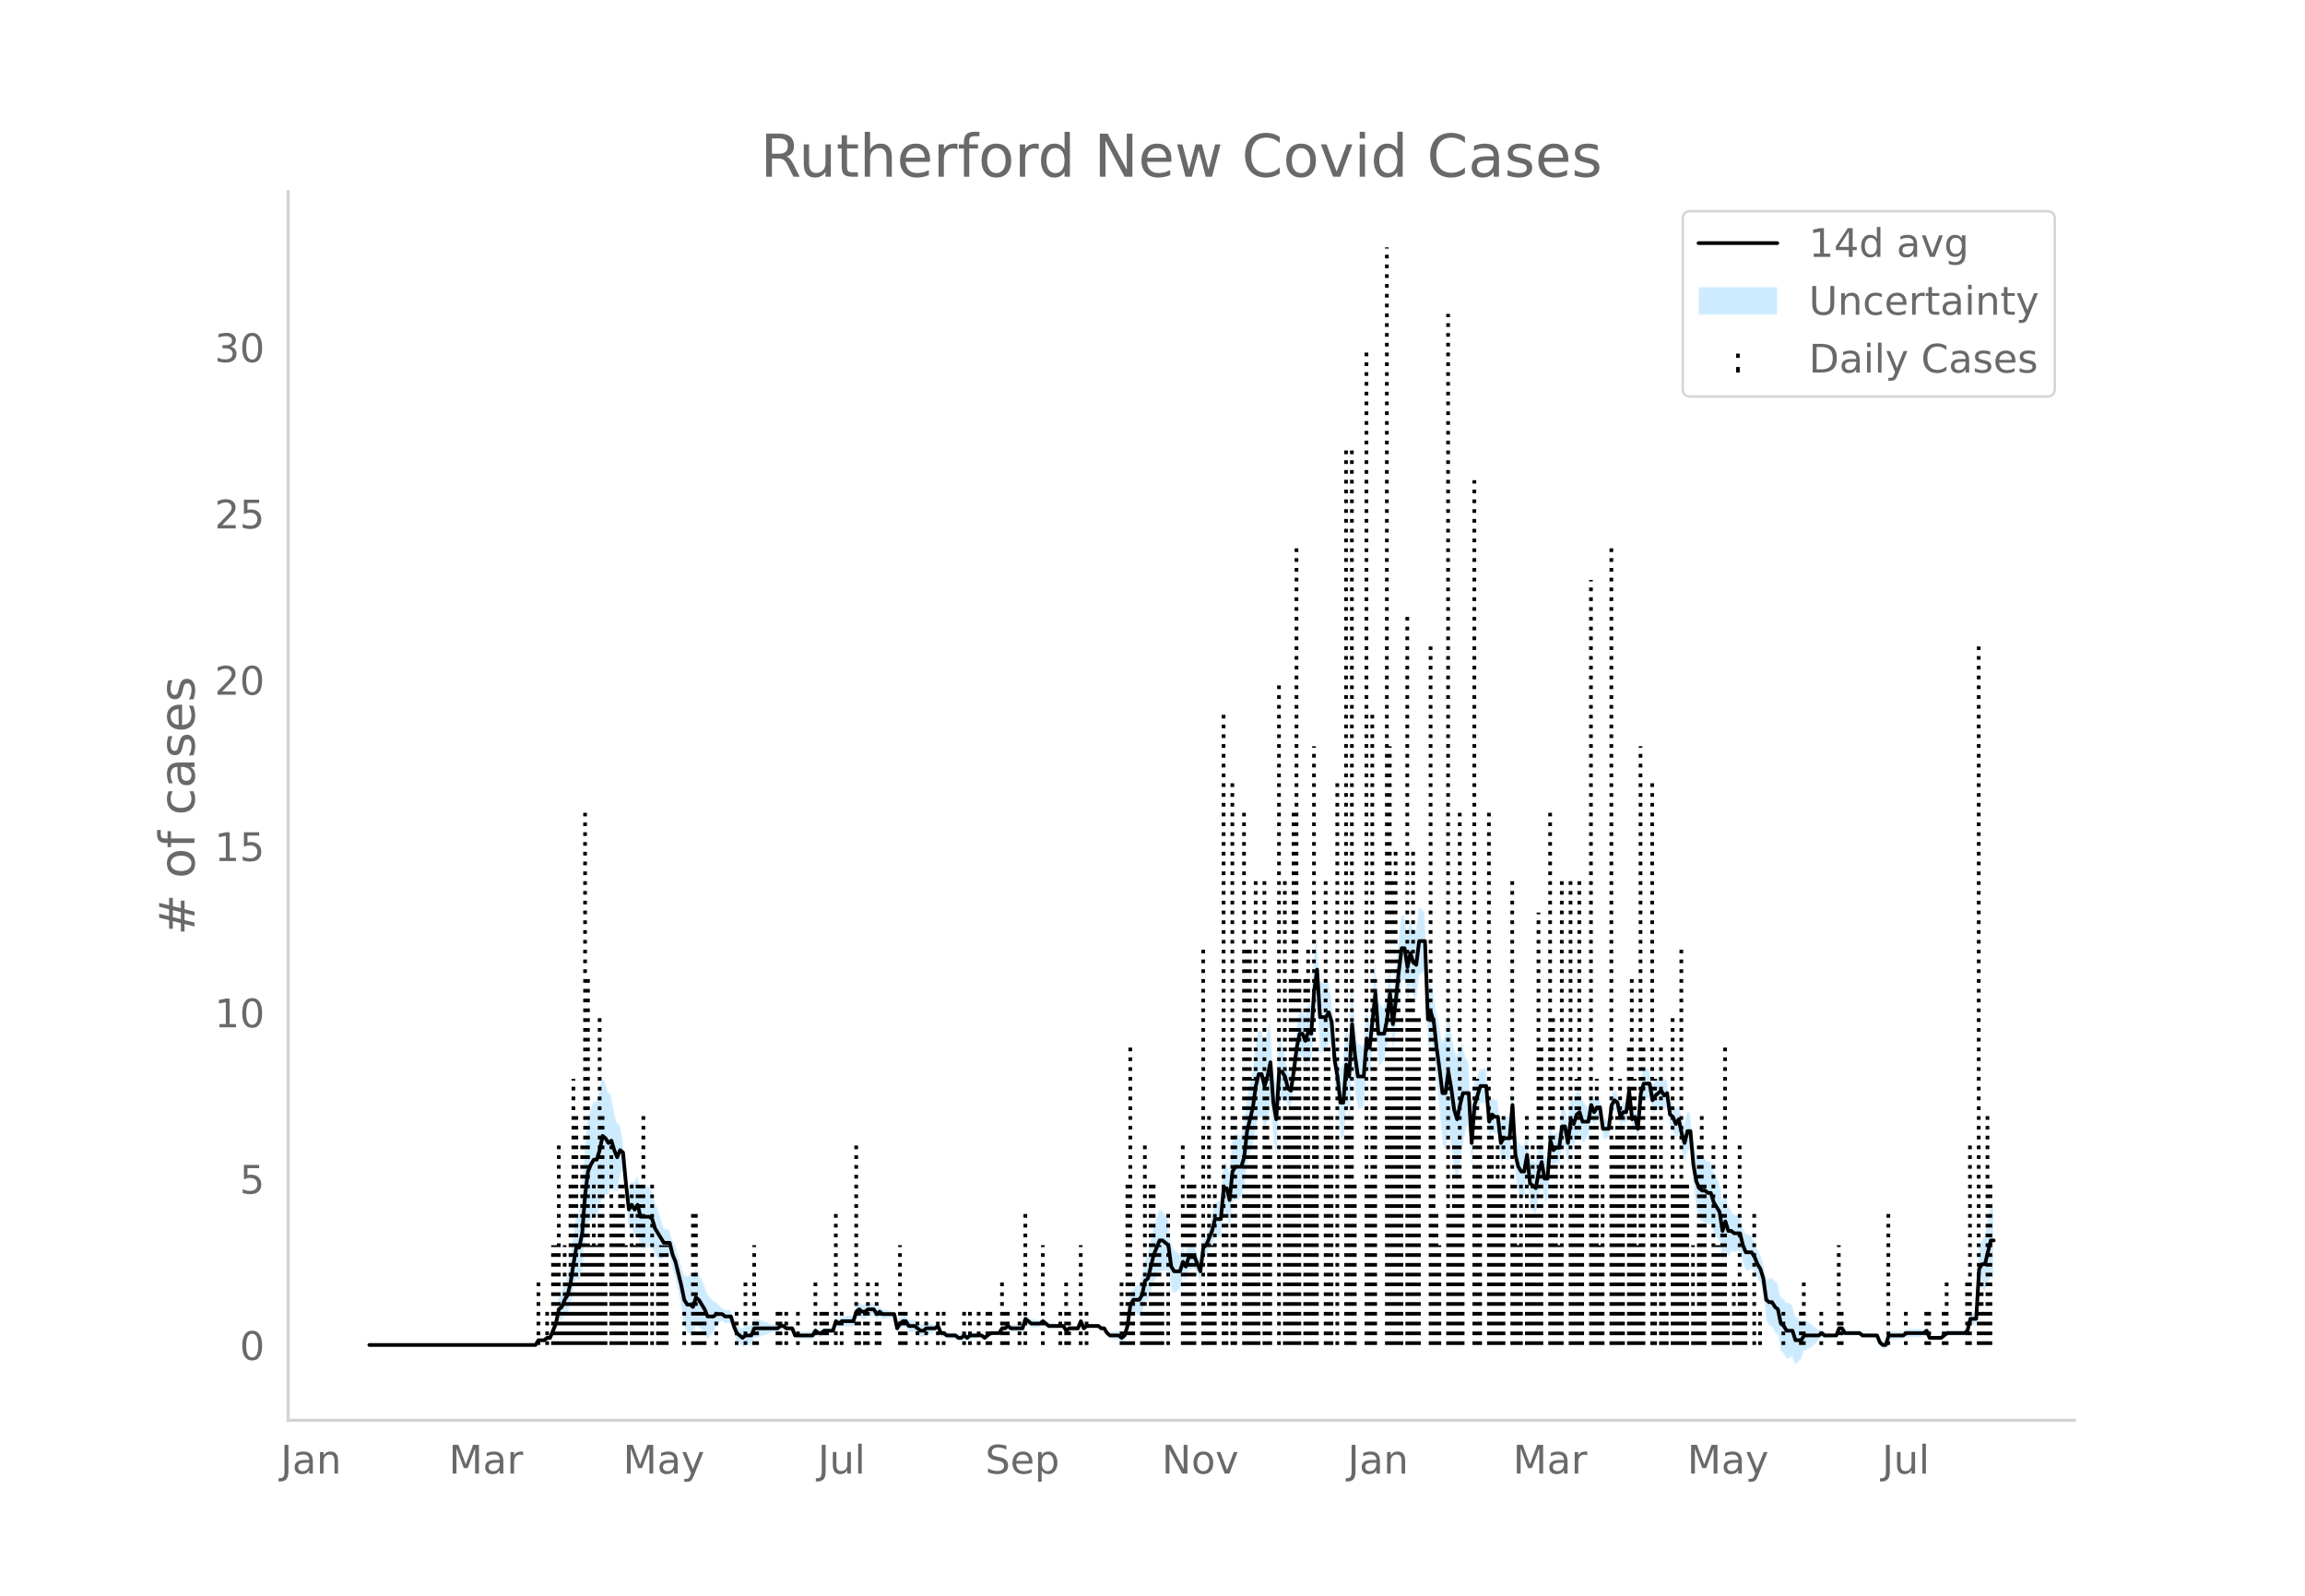<svg height="864" viewBox="0 0 936 648" width="1248" xmlns="http://www.w3.org/2000/svg" xmlns:xlink="http://www.w3.org/1999/xlink"><defs><style>*{stroke-linecap:butt;stroke-linejoin:round}</style></defs><g id="figure_1"><path d="M0 648h936V0H0z" style="fill:#fff" id="patch_1"/><g id="axes_1"><path d="M117 576.72h725.4V77.76H117z" style="fill:none" id="patch_2"/><g id="PolyCollection_1"><defs><path d="M151.157-101.853H217.457l1.184-1.413 1.184.185 1.184.12 1.184-.742 1.184.144 1.184-2.33 1.184-2.04 1.184-4.198 1.184.107 1.184-1.8 1.184-.994 1.184-3.628 1.184-5.922 1.183-4.74 1.184 1.272 1.184-4.455 1.184-12.722 1.184-6.774 1.184-1.105 1.184-.88 1.184.233 1.184-3.606 1.184-5.835 1.184.086 1.184.067 1.184-3.2 1.184 1.476 1.184.52 1.184-6.381 1.184-3.313 1.183 11.64 1.184 13.16 1.184-.376 1.184 3.368 1.184-1.052 1.184 5.825 1.184.176 1.184-.177 1.184-.397 1.184.068 1.184 3.248 1.184 1.342 1.184.348 1.184-.568 1.184-.802 1.184.27 1.183 5.27 1.184 3.555 1.184 5.519 1.184 6.176 1.184 7.36 1.184 3.009 1.184.412 1.184 1.004 1.184-4.243 1.184.484 1.184 1.427 1.184 1.402 1.184 2.132 1.184-1.434 1.184-1.311 1.184-2.55 1.184-1.325 1.183-.863 1.184.893 1.184.024 1.184-.024 1.184 4.228 1.184 3.076 1.184 1.115 1.184 1.228 1.184-.85 1.184.2 1.184.111 1.184-2.999 1.184-.23 1.184-.297 1.184-.386 1.184-.349 1.183-.456 1.184-.652 1.184-.08 1.184.02 1.184-.965 1.184-.202 1.184.775 1.184-.277 1.184-.534 1.184 3.428 1.184.277 1.184.19 1.184.135 1.184.095 1.184.062 1.184.032 1.184-1.968 1.183.92 1.184-.167 1.184-1.166 1.184-.089 1.184-.101 1.184-.118 1.184-3.195 1.184 1.184 1.184-.71 1.184.144 1.184.056 1.184-.028 1.184-.113 1.184-3.389 1.184-.63 1.184.989h1.184l1.183-.989 1.184-.17 1.184-.349 1.184 1.855 1.184-1.142 1.184.82 1.184-.18 1.184-.23 1.184-.303 1.184-.455 1.184 6.906 1.184-1.692 1.184-.864 1.184.061 1.184 2.056 1.184.021 1.183-.08 1.184 1.077 1.184.996 1.184.021 1.184-1.111 1.184-.238 1.184-.366 1.184-.6 1.184-.975 1.184 3.021 1.184-.068 1.184.916 1.184.111 1.184.045 1.184-.015 1.184 1.093 1.184.123 1.183-.946 1.184.964 1.184-1.065 1.184-.141 1.184-.194 1.184-.613 1.184-.079 1.184.902 1.184-.965 1.184-.859 1.184.081 1.184.065h1.184l1.184-1.661 1.184.207 1.184-.756 1.184 1.035 1.183.036 1.184.005 1.184-.025 1.184-.059 1.184-3.595 1.184 1.02 1.184.94 1.184-.073 1.184-.13 1.184-.204 1.184-.924 1.184.918 1.184.965 1.184-.059 1.184-.066 1.184-.074 1.183-.085 1.184-.098 1.184 1.997 1.184-.988 1.184.031 1.184.01 1.184-.01 1.184-2.784 1.184 2.753 1.184-1.028h4.736l1.184.973 1.184.003 1.184 2.073 1.183 1.287 1.184.232 1.184.177 1.184.136 1.184.918 1.184-.912 1.184-3.86 1.184-7.164 1.184-.654 1.184.888 1.184.668 1.184-1.227 1.184-4.575 1.184-.124 1.184-3.835 1.184-3.722 1.184-2.034 1.183-2.31 1.184-.211 1.184.086 1.184-.117 1.184 7.923 1.184 1.222 1.184-.86 1.184-1.067 1.184-4.994 1.184 1.472 1.184-4.363 1.184-.118 1.184-.006 1.184 2.822 1.184 2.61 1.184-10 1.183-1.09 1.184-2.48 1.184-1.92 1.184-3.611 1.184.686 1.184.304 1.184-10.462 1.184 1.104 1.184 5.173 1.184-10.243 1.184-.994 1.184.024 1.184-1.088 1.184-3.939 1.184-9.908 1.184-3.997 1.184-3.923 1.183-6.98 1.184-3.564 1.184.132 1.184 4.966 1.184-3.933 1.184-6.66 1.184 15.224 1.184 5.473 1.184-20.459 1.184-1.978 1.184-.516 1.184 3.402 1.184-.033 1.184-8.155 1.184-8.62 1.184-4.206 1.184 1.183 1.183 3.392 1.184-3.056 1.184 1.546 1.184-15.722 1.184-7.648 1.184 19.307 1.184-.177 1.184-.546 1.184-3.305 1.184 1.532 1.184 14.778 1.184 8.124 1.184 13.518 1.184 2.113 1.184-15.119 1.184 5.364 1.183-21.145 1.184 11.597 1.184 6.36 1.184-.403 1.184-.674 1.184-16.192 1.184 2.49 1.184-11.45 1.184-8.048 1.184 16.515 1.184-1.006 1.184-1.503 1.184-5.636 1.184-10.093 1.184 12.541 1.184-9.186 1.184-10.971 1.183-8.5 1.184-.021 1.184 7.867 1.184-5.91 1.184 4.005 1.184 1.27 1.184-9.741 1.184-.68 1.184-1.366 1.184 31.836 1.184-2.242 1.184 3.731 1.184 12.943 1.184 11.96 1.184 12.887 1.184 1.99 1.184-7.903 1.183 7.208 1.184 9.568 1.184 4.39 1.184-7.77 1.184-8.411 1.184-5.783 1.184-1.403 1.184 19.414 1.184-18.228 1.184-5.627 1.184-4.473 1.184.123 1.184.114 1.184 14.17 1.184-2.956 1.184 1.09 1.183-.062 1.184 11.823 1.184-1.42 1.184.274 1.184.06 1.184-14.008 1.184 21.291 1.184 5.859 1.184 2.276 1.184-.277 1.184-8.231 1.184 12.473 1.184 1.3 1.184 1.053 1.184-7.575 1.184-4.014 1.184 6.627 1.183-.291 1.184-15.523 1.184.799 1.184-.708 1.184.385 1.184-7.39 1.184.894 1.184 6.939 1.184-9.139 1.184 1.728 1.184-4.24 1.184-.87 1.184 3.716 1.184-1.278 1.184-2.072 1.184-6.293 1.184 2.44 1.183-2.377 1.184-.84 1.184 8.746 1.184.062 1.184-.825 1.184-9.368 1.184-1.609 1.184 1.2 1.184 5.785 1.184-1.998 1.184-.09 1.184-8.122 1.184 11.59 1.184-.938 1.184 5.088 1.184-14 1.183-3.319 1.184.202 1.184-.104 1.184 6.76 1.184-1.88 2.368-1.79v-.15l1.184 1.777 1.184-1.147 1.184 8.9 1.184.869 1.184 3.212 1.184-2.434 1.184 6.86 1.184 4.84 1.184-4.85 1.184-.299 1.183 15.205 1.184 8.675 1.184 4.214 1.184 1.626 1.184.187 1.184.484 1.184-.047 1.184 3.815 1.184 1.88 1.184 1.27 1.184 8.022 1.184-4.132 1.184 2.646 1.184-2.388 1.184.288 1.184-.194 1.183-.164 1.184 4.96 1.184 2.982 1.184-.233 1.184-.709 1.184 1.553 1.184 2.713 1.184 1.827 1.184 4.772 1.184 10.143 1.184 2.155 1.184.611 1.184 2.383 1.184 1.042L723-99.688l1.184 1.25 1.184 2.22 1.183-.2 1.184-.723 1.184 3.181 1.184-.89 1.184-1.256 1.184-3.358 1.184-.479 1.184-.588 1.184-.892 1.184-.931 1.184-1.299 1.184-1.348 1.184.625 1.184-.111 1.184-.142 1.184-.186 1.184-.123 1.183-2.677 1.184.063 1.184 1.927 1.184-.008 1.184-.012 1.184-.017 1.184-.023 1.184-.03 1.184.994h5.92l1.184 3.142 1.184 1.214 1.183.276 1.184-3.899 1.184-.043 1.184-.048 1.184-.053 1.184-.057h1.184l1.184-.907 1.184.052 1.184.048 1.184.043 1.184.04 1.184-.12 1.184-.378 1.184-1.619 1.184 3.013 1.184.095 1.183.08 1.184.068 1.184.059 1.184-.965 1.184-.965h7.104l1.184-.965 1.184-3.894 1.184.483 1.184.285 1.184-15.854 1.184.542 1.183 1.58 1.184-3.133 1.184-3.144 1.184 1.012v-31.136l-1.184 1.013-1.184 6.503-1.184 6.514-1.183 1.58-1.184 4.4-1.184 24.666-1.184.284-1.184.483-1.184 5.754-1.184.964h-7.104l-1.184.965-1.184.965-1.184.059-1.184.068-1.183.08-1.184.095-1.184-2.776-1.184.31-1.184-.377-1.184-.12-1.184.04-1.184.043-1.184.048-1.184.052-1.184 1.022h-1.184l-1.184-.057-1.184-.053-1.184-.048-1.184-.043-1.184 3.82-1.183.274-1.184-.715-1.184-2.646h-5.92l-1.184-.936-1.184-.03-1.184-.022-1.184-.018-1.184-.012-1.184-.007-1.184-1.932-1.184.062-1.183 3.112-1.184-.123-1.184-.186-1.184-.142-1.184-.111-1.184-1.305-1.184.582-1.184-1.299-1.184-.93-1.184-.893-1.184-.588-1.184-.48-1.184.502-1.184-1.256-1.184-.89-1.184-4.537-1.184-.723-1.183-.2-1.184-1.638-1.184-.68-1.184-5.572-1.184-.887-1.184-1.477-1.184.611-1.184.226-1.184-7.223-1.184-2.945-1.184-2.032-1.184-3.075-1.184-2.306-1.184-.71-1.184-.233-1.184-2.805-1.184-4.688-1.183-.164-1.184-.194-1.184-1.641-1.184-2.389-1.184-5.072-1.184 3.587-1.184-7.414-1.184-2.59-1.184-1.979-1.184-3.902-1.184-.047-1.184-1.446-1.184.188-1.184-.304-1.184-1.575-1.184-4.831-1.183-11.808-1.184-.298-1.184 4.797-1.184-2.878-1.184-4.717-1.184 1.426-1.184-2.577-1.184-1.061-1.184-8.464-1.184.782-1.184-2.082v-.15l-2.368 2.068-1.184 1.98-1.184-6.746-1.184-.104-1.184.201-1.183 4.4-1.184 14.941-1.184-4.559-1.184.992-1.184-11.564-1.184 9.243-1.184-.09-1.184 1.86-1.184-5.79-1.184-.73-1.184 2.25-1.184 9.926-1.184-.825-1.184.062-1.184-8.619-1.184-.84-1.183 1.481-1.184-3.347-1.184 7.212-1.184-2.072-1.184-1.277-1.184-4.002-1.184 1.059-1.184 3.478-1.184-2.131-1.184 10.156-1.184-6.567-1.184.895-1.184 9.974-1.184.385-1.184 1.222-1.184-6.92-1.184 15.349-1.183-.291-1.184-6.879-1.184 3.703-1.184 5.932-1.184-.876-1.184-.63-1.184-10.68-1.184 5.274-1.184-.276-1.184-1.583-1.184-3.789-1.184-19.227-1.184 13.004-1.184.06-1.184.274-1.184 2.44-1.184-9.402-1.183-.062-1.184-.84-1.184 2.832-1.184-14.77-1.184.113-1.184.123-1.184 3.244-1.184 2.092-1.184 12.643-1.184-21.104-1.184-1.404-1.184-5.782-1.184 1.235-1.184 3.808-1.184-3.329-1.184-7.797-1.183-6.298-1.184 9.462-1.184 1.99-1.184-6.408-1.184-5.404-1.184-8.282-1.184-3.987-1.184 3.546-1.184-31.836-1.184-1.366-1.184-.68-1.184 9.554-1.184-.66-1.184-3.712-1.184 5.667-1.184-7.57-1.184-.02-1.183 10.794-1.184 12.183-1.184 10.108-1.184-12.541-1.184 11.13-1.184 5.942-1.184-1.503-1.184-1.006-1.184-16.287-1.184 13.176-1.184 11.705-1.184-5.228-1.184 14.68-1.184-.675-1.184-.403-1.184-11.005-1.184-13.486-1.183 21.303-1.184-4.284-1.184 15.753-1.184 2.113-1.184-7.706-1.184-5.382-1.184-16.094-1.184-6.186-1.184.554-1.184-.546-1.184-.177-1.184-19.282-1.184 9.717-1.184 19.008-1.184-.383-1.184 4.662-1.183-2.397-1.184 1.184-1.184 7.37-1.184 10.675-1.184 7.28-1.184-1.962-1.184-6.245-1.184-4.375-1.184-1.978-1.184 18.13-1.184-8.033-1.184-17.577-1.184 4.917-1.184 3.785-1.184-4.682-1.184.133-1.184 6.083-1.183 10.385-1.184 5.725-1.184 5.65-1.184 11.316-1.184 3.78-1.184-1.09-1.184.024-1.184 2.866-1.184 12.91-1.184-4.474-1.184 1.103-1.184 14.622-1.184.304-1.184.686-1.184 6.036-1.184 3.868-1.184 3.31-1.183.838-1.184 9.295-1.184-3.178-1.184-2.966-1.184-.006-1.184-.118-1.184 3.354-1.184-2.387-1.184 2.724-1.184-1.067-1.184-.86-1.184-2.637-1.184-9.442-1.184-2.046-1.184-1.844-1.184-.21-1.183 3.478-1.184 3.754-1.184 5.926-1.184 5.812-1.184 1.805-1.184 7.002-1.184 2.632-1.184.668-1.184.888-1.184 3.205-1.184 10.2-1.184 3.86-1.184 1.017-1.184-1.012-1.184.136-1.184.177-1.184.232-1.183-.642-1.184-1.786-1.184.003-1.184-.956h-4.736l-1.184.9-1.184-3.035-1.184 3.004-1.184-.01-1.184.01-1.184.032-1.184.94-1.184-1.861-1.184-.098-1.183-.085-1.184-.074-1.184-.066-1.184-.059-1.184-.964-1.184-1.011-1.184 1.005-1.184-.204-1.184-.13-1.184-.073-1.184-.989-1.184-.91-1.184 4.122-1.184-.058-1.184-.026-1.184.005-1.183.037-1.184-.895-1.184 1.174-1.184.207-1.184 2.197h-1.184l-1.184.065-1.184.081-1.184 1.071-1.184.965-1.184-1.028-1.184-.078-1.184-.614-1.184-.194-1.184-.14-1.184.863-1.184-.965-1.183.984-1.184.123-1.184-.837-1.184-.015-1.184.045-1.184.111-1.184-1.013-1.184-.068-1.184-2.767-1.184.954-1.184-.6-1.184-.366-1.184-.238-1.184.818-1.184.02-1.184-.932-1.184-.853-1.183-.08-1.184.021-1.184-1.803-1.184.062-1.184 1.065-1.184 2.166-1.184-4.67-1.184-.455-1.184-.304-1.184-.229-1.184-.18-1.184-1.11-1.184.788-1.184-2.004-1.184-.349-1.184-.17-1.183.94h-1.184l-1.184-.94-1.184 1.299-1.184 4.33-1.184-.114-1.184-.027-1.184.055-1.184.144-1.184 1.22-1.184-.746-1.184 4.523-1.184-.118-1.184-.101-1.184-.089-1.184.764-1.184-.168-1.183-1.009-1.184 1.891-1.184.032-1.184.062-1.184.095-1.184.135-1.184.19-1.184.277-1.184-2.36-1.184-.534-1.184-.278-1.184-1.154-1.184-.202-1.184.965-1.184.02-1.184-.08-1.184-.653-1.183-.456-1.184-.348-1.184-.386-1.184-.298-1.184-.23-1.184 2.79-1.184.111-1.184.201-1.184 1.078-1.184-.701-1.184-.815-1.184-2.712-1.184-3.49-1.184-.023-1.184.023-1.184-1.037-1.183-.862-1.184-1.326-1.184-.62-1.184-1.31-1.184-1.434-1.184-3.657-1.184-2.457-1.184-2.432-1.184-1.445-1.184 3.474-1.184-.925-1.184.412-1.184-.85-1.184-4.217-1.184-3.471-1.184-4.128-1.184-2.233-1.183-4.379-1.184.271-1.184-.802-1.184-4.427-1.184-3.512-1.184-2.516-1.184-4.47-1.184-1.862-1.184-.396-1.184-.177-1.184.176-1.184-3.822-1.184 2.806-1.184-.491-1.184 3.484-1.184-8.064-1.183-13.444-1.184-5.242-1.184-.593-1.184-5.268-1.184-6.243-1.184-1.27-1.184-3.792-1.184-1.844-1.184 5.742-1.184 4.112-1.184.233-1.184 2.98-1.184 4.682-1.184 12.521-1.184 18.15-1.184 7.121-1.184 1.272-1.183 8.767-1.184 9.513-1.184 6.02-1.184 2.865-1.184 3.988-1.184 2.037-1.184 7.378-1.184 3.75-1.184 3.457-1.184.145-1.184 1.186-1.184.121-1.184.185-1.184 2.445H151.157z" id="m0cde3c479e" style="stroke:#fff;stroke-opacity:.2"/></defs><g clip-path="url(#pc25f0daf0c)"><use style="fill:#089fff;fill-opacity:.2;stroke:#fff;stroke-opacity:.2" xlink:href="#m0cde3c479e" y="648"/></g></g><g id="LineCollection_1"><path clip-path="url(#pc25f0daf0c)" d="M218.641 546.147v-27.012M222.193 546.147v-13.506M224.56 546.147V505.63M225.745 546.147V505.63M226.929 546.147V465.11M228.113 546.147v-13.506M229.297 546.147V505.63M230.48 546.147v-27.012M231.665 546.147v-67.531M232.849 546.147v-108.05M234.032 546.147v-94.544M235.216 546.147v-27.012M236.4 546.147V465.11M237.584 546.147v-216.1M238.768 546.147V397.578M239.952 546.147V505.63M241.136 546.147v-67.531M242.32 546.147V505.63M243.504 546.147V411.085M244.688 546.147v-94.544M245.872 546.147v-27.012M248.24 546.147V465.11M249.424 546.147v-54.025M250.608 546.147v-54.025M251.792 546.147v-67.531M252.976 546.147v-67.531M254.16 546.147V505.63M256.527 546.147v-67.531M257.711 546.147V505.63M258.895 546.147v-67.531M260.08 546.147v-67.531M261.263 546.147v-94.544M262.447 546.147v-27.012M264.815 546.147v-67.531M267.183 546.147v-27.012M268.367 546.147V505.63M269.55 546.147V505.63M270.735 546.147V505.63M277.838 546.147v-13.506M281.39 546.147v-54.025M282.574 546.147v-54.025M283.758 546.147v-13.506M284.942 546.147v-13.506M286.126 546.147v-13.506M290.862 546.147v-13.506M299.15 546.147v-13.506M302.701 546.147v-27.012M306.253 546.147V505.63M307.437 546.147v-13.506M315.724 546.147v-13.506M316.908 546.147v-13.506M319.276 546.147v-13.506M324.012 546.147v-13.506M331.116 546.147v-27.012M333.483 546.147v-13.506M334.667 546.147v-13.506M335.851 546.147v-13.506M339.403 546.147v-54.025M341.771 546.147v-13.506M347.69 546.147V465.11M348.875 546.147v-13.506M351.243 546.147v-13.506M352.426 546.147v-27.012M355.978 546.147v-27.012M357.162 546.147v-13.506M365.45 546.147V505.63M366.634 546.147v-13.506M367.818 546.147v-13.506M372.553 546.147v-13.506M376.105 546.147v-13.506M380.841 546.147v-13.506M383.209 546.147v-13.506M391.496 546.147v-13.506M393.864 546.147v-13.506M397.416 546.147v-13.506M400.968 546.147v-13.506M402.152 546.147v-13.506M406.888 546.147v-27.012M408.072 546.147v-13.506M409.256 546.147v-13.506M413.991 546.147v-13.506M416.36 546.147v-54.025M423.463 546.147V505.63M430.566 546.147v-13.506M432.934 546.147v-27.012M434.118 546.147v-13.506M438.854 546.147V505.63M441.222 546.147v-13.506M455.43 546.147v-27.012M456.613 546.147v-13.506M457.797 546.147v-67.531M458.981 546.147V424.591M460.165 546.147v-27.012M463.717 546.147v-27.012M464.9 546.147V465.11M466.085 546.147v-13.506M467.269 546.147v-67.531M468.453 546.147v-67.531M469.637 546.147V505.63M470.82 546.147V505.63M472.004 546.147v-27.012M474.372 546.147v-54.025M480.292 546.147V465.11M481.476 546.147v-54.025M482.66 546.147v-67.531M483.844 546.147v-67.531M485.028 546.147v-67.531M488.58 546.147V384.072M489.763 546.147v-13.506M490.947 546.147v-94.544M492.131 546.147V505.63M493.315 546.147v-67.531M496.867 546.147V289.528M498.051 546.147v-54.025M500.419 546.147V316.541M501.603 546.147v-94.544M505.155 546.147v-216.1M506.339 546.147V384.072M507.523 546.147V384.072M508.707 546.147v-108.05M509.89 546.147V357.06M511.074 546.147v-67.531M513.442 546.147V357.06M514.626 546.147v-108.05M515.81 546.147V465.11M519.362 546.147V276.022M521.73 546.147V357.06M522.914 546.147v-94.544M524.098 546.147V397.578M525.282 546.147v-216.1M526.466 546.147v-324.15M527.65 546.147V397.578M530.017 546.147V397.578M531.201 546.147V384.072M532.385 546.147v-67.531M533.57 546.147V303.034M534.753 546.147V424.591M538.305 546.147V357.06M539.489 546.147V424.591M540.673 546.147v-94.544M543.04 546.147V316.541M546.593 546.147v-364.67M547.777 546.147v-94.544M548.96 546.147v-364.67M550.144 546.147v-67.531M554.88 546.147V140.96M556.064 546.147v-67.531M557.248 546.147V289.528M558.432 546.147V397.578M563.168 546.147V100.44M564.352 546.147V303.034M565.536 546.147V357.06M566.72 546.147V343.553M567.904 546.147V384.072M569.087 546.147V411.085M571.455 546.147V249.01M572.64 546.147V397.578M573.823 546.147V343.553M575.007 546.147V411.085M576.191 546.147V411.085M580.927 546.147V262.515M582.11 546.147V411.085M583.295 546.147v-54.025M584.479 546.147V505.63M588.03 546.147V127.453M589.214 546.147v-54.025M590.398 546.147V465.11M591.582 546.147V465.11M592.766 546.147v-216.1M593.95 546.147v-67.531M598.686 546.147V194.984M599.87 546.147v-108.05M601.054 546.147v-94.544M604.606 546.147v-216.1M605.79 546.147v-94.544M606.974 546.147v-67.531M608.157 546.147V465.11M609.341 546.147v-67.531M610.525 546.147v-94.544M614.077 546.147V357.06M615.261 546.147v-67.531M616.445 546.147V505.63M617.629 546.147v-67.531M619.997 546.147v-94.544M621.18 546.147v-54.025M622.365 546.147V465.11M623.549 546.147v-54.025M624.733 546.147V370.566M625.917 546.147V424.591M629.468 546.147v-216.1M630.652 546.147V411.085M631.836 546.147V465.11M633.02 546.147V505.63M634.204 546.147V357.06M637.756 546.147V357.06M638.94 546.147v-54.025M640.124 546.147v-108.05M641.308 546.147V357.06M642.492 546.147v-67.531M646.044 546.147V235.503M647.228 546.147v-94.544M648.411 546.147v-108.05M649.595 546.147V505.63M650.78 546.147v-67.531M654.331 546.147v-324.15M655.515 546.147V465.11M656.699 546.147v-94.544M657.883 546.147v-108.05M659.067 546.147v-94.544M661.435 546.147V424.591M662.619 546.147V397.578M663.803 546.147v-108.05M664.987 546.147V505.63M666.17 546.147V303.034M667.354 546.147V424.591M670.906 546.147V316.541M672.09 546.147v-108.05M674.458 546.147V424.591M674.458 546.147v-108.05M675.642 546.147v-67.531M676.826 546.147v-13.506M679.194 546.147V411.085M680.378 546.147v-67.531M681.562 546.147v-67.531M682.746 546.147V384.072M683.93 546.147v-67.531M685.114 546.147v-67.531M687.481 546.147V505.63M688.665 546.147v-13.506M689.85 546.147V465.11M691.033 546.147v-94.544M692.217 546.147v-67.531M695.769 546.147V465.11M696.953 546.147V505.63M698.137 546.147V505.63M699.32 546.147v-54.025M700.505 546.147V424.591M701.689 546.147v-13.506M704.057 546.147v-27.012M705.24 546.147v-13.506M706.424 546.147V465.11M707.608 546.147v-27.012M708.792 546.147v-27.012M712.344 546.147v-54.025M714.712 546.147v-13.506M724.184 546.147v-13.506M731.287 546.147v-13.506M732.471 546.147v-27.012M739.575 546.147v-13.506M746.678 546.147V505.63M747.862 546.147v-13.506M766.805 546.147v-54.025M773.91 546.147v-13.506M782.197 546.147v-13.506M783.38 546.147v-13.506M789.3 546.147v-13.506M790.484 546.147v-27.012M798.772 546.147v-27.012M799.956 546.147V465.11M803.508 546.147V262.515M804.692 546.147v-27.012M805.875 546.147v-13.506M807.06 546.147v-94.544M808.243 546.147v-67.531M809.427 546.147" style="fill:none;stroke:#000;stroke-dasharray:1.5,2.475;stroke-dashoffset:0;stroke-width:1.5"/></g><path clip-path="url(#pc25f0daf0c)" d="M149.973 546.147h67.484l1.184-1.929h2.368l1.184-.965h1.184l2.368-5.788 1.184-5.789 1.184-.964 1.184-2.895 1.184-1.929 1.184-4.824 1.184-7.718 1.183-6.753h1.184l1.184-5.788 1.184-15.436 1.184-9.647 1.184-2.894 1.184-1.93h1.184l1.184-3.859 1.184-5.788 1.184.965 1.184 1.929 1.184-.965 1.184 3.86 1.184 2.893 1.184-2.894 1.184.965 1.183 12.541 1.184 10.613 1.184-1.93 1.184 1.93 1.184-1.93 1.184 4.824h3.552l1.184.965 1.184 3.858 3.552 5.789h2.368l1.183 4.824 1.184 2.894 2.368 9.647 1.184 5.788 1.184 1.93h1.184l1.184.965 1.184-3.86 1.184.965 2.368 3.86 1.184 2.894h2.368l1.184-.965h2.367l1.184.965h2.368l1.184 3.859 1.184 2.894 2.368 1.93 1.184-.965h2.368l1.184-2.895h9.471l1.184-.964h1.184l1.184.964h2.368l1.184 2.895h7.104l1.184-1.93 1.183.965h1.184l1.184-.965h3.552l1.184-3.859 1.184.965 1.184-.965h4.736l1.184-3.859 1.184-.965 1.184.965h1.184l1.183-.965h2.368l1.184 1.93 1.184-.965 1.184.965h4.736l1.184 5.788 1.184-1.93 1.184-.964h1.184l1.184 1.93h2.367l2.368 1.929h1.184l1.184-.965h3.552l1.184-.964 1.184 2.894h1.184l1.184.965h3.552l1.184.964h1.184l1.183-.964 1.184.964 1.184-.964h4.736l1.184.964 2.368-1.93h3.552l1.184-1.929h1.184l1.184-.964 1.184.964h4.735l1.184-3.859 2.368 1.93h3.552l1.184-.965 2.368 1.93h5.92l1.183 1.929 1.184-.965h3.552l1.184-2.894 1.184 2.894 1.184-.964h4.736l1.184.964h1.184l1.184 1.93 1.183.965h3.552l1.184.964 1.184-.964 1.184-3.86 1.184-8.682 1.184-1.93h2.368l1.184-1.929 1.184-5.788 1.184-.965 2.368-9.647 2.367-5.789h1.184l2.368 1.93 1.184 8.682 1.184 1.93h2.368l1.184-3.86 1.184 1.93 1.184-3.859h2.368l2.368 5.789 1.184-9.648 1.183-.964 2.368-5.789 1.184-4.823h2.368l1.184-12.542h1.184l1.184 4.824 1.184-11.577 1.184-1.93h2.368l1.184-3.859 1.184-10.612 2.368-9.647 1.183-8.683 1.184-4.823h1.184l1.184 4.823 1.184-3.859 1.184-5.788 1.184 16.4 1.184 6.754 1.184-19.295h1.184l1.184 1.93 1.184 4.823 1.184.965 1.184-7.718 1.184-9.647 1.184-5.789h1.184l1.183 2.894 1.184-3.859 1.184.965 1.184-17.365 1.184-8.683 1.184 19.295h2.368l1.184-1.93 1.184 3.86 1.184 15.435 1.184 6.753 1.184 10.613h1.184l1.184-15.436 1.184 4.823 1.183-21.224 1.184 12.542 1.184 8.682h2.368l1.184-15.435 1.184 3.859 2.368-22.19 1.184 16.401h2.368l1.184-5.788 1.184-10.612 1.184 12.541 1.184-9.647 1.184-11.577 1.183-9.647h1.184l1.184 7.718 1.184-5.789 1.184 3.86 1.184.964 1.184-9.647h2.368l1.184 31.836 1.184-2.894 1.184 3.859 1.184 10.612 1.184 8.682 1.184 9.648h1.184l1.184-8.683 1.183 6.753 1.184 8.683 1.184 3.859 1.184-5.789 1.184-4.823h2.368l1.184 20.259 1.184-15.436 2.368-7.718h2.368l1.184 14.471 1.184-2.894 1.184.965h1.183l1.184 10.612 1.184-1.93h2.368l1.184-13.506 1.184 20.26 1.184 4.823 1.184 1.93h1.184l1.184-6.753 1.184 11.576 2.368 1.93 1.184-6.753 1.184-3.86 1.184 6.754h1.183l1.184-15.436 1.184 3.86 1.184-.966h1.184l1.184-8.682h1.184l1.184 6.753 1.184-9.647 1.184 1.93 1.184-3.86 1.184-.965 1.184 3.86h2.368l1.184-6.754 1.184 2.894 1.183-1.929h1.184l1.184 8.683h2.368l1.184-9.648 1.184-1.93 1.184.966 1.184 5.788 1.184-1.93h1.184l1.184-8.682 1.184 11.577 1.184-.965 1.184 4.824 1.184-14.471 1.183-3.86h2.368l1.184 6.754 1.184-1.93 2.368-1.93h0l1.184 1.93 1.184-.964 1.184 8.682 1.184.965 1.184 2.894 1.184-1.93 1.184 5.79 1.184 3.858 1.184-4.824h1.184l1.183 13.507 1.184 6.753 1.184 2.894 1.184.965h1.184l1.184.964h1.184l1.184 3.86 2.368 3.858 1.184 7.718 1.184-3.859 1.184 3.86h1.184l1.184.964h2.367l1.184 4.824 1.184 2.894h2.368l1.184 1.93 1.184 2.893 1.184 1.93 1.184 3.859 1.184 8.682 1.184.965h1.184l1.184 1.93 1.184.964 1.184 5.789 1.184.965 1.184 1.929h2.367l1.184 3.859h2.368l1.184-1.93h5.92l1.184-.964 1.184.965h4.736l1.183-2.895h1.184l1.184 1.93h5.92l1.184.965h5.92l1.184 2.894 1.184.964h1.183l1.184-3.858h5.92l1.184-.965h7.104l1.184-.965 1.184 2.894h4.735l2.368-1.93h7.104l1.184-.964 1.184-4.824h2.368l1.184-20.26 1.184-1.929h1.183l2.368-9.647h1.184" style="fill:none;stroke:#000;stroke-linecap:round;stroke-width:1.5" id="line2d_1"/><path d="M117 576.72V77.76" style="fill:none;stroke:#d3d3d3;stroke-linecap:square;stroke-linejoin:miter;stroke-width:1.25" id="patch_3"/><path d="M117 576.72h725.4" style="fill:none;stroke:#d3d3d3;stroke-linecap:square;stroke-linejoin:miter;stroke-width:1.25" id="patch_4"/><g id="matplotlib.axis_1"><g id="xtick_1"><g style="fill:#696969" transform="matrix(.16 0 0 -.16 113.961 598.378)" id="text_1"><defs><path d="M9.813 72.906h9.859V5.078q0-13.187-5-19.14-5-5.954-16.094-5.954h-3.75v8.297h3.078q6.531 0 9.219 3.672Q9.813-4.39 9.813 5.078z" id="DejaVuSans-74"/><path d="M34.281 27.484q-10.89 0-15.093-2.484-4.204-2.484-4.204-8.5 0-4.781 3.157-7.594 3.156-2.797 8.562-2.797 7.485 0 12 5.297 4.516 5.297 4.516 14.078v2zm17.922 3.72V0H43.22v8.297Q40.14 3.328 35.547.953q-4.594-2.375-11.234-2.375-8.391 0-13.36 4.719Q6 8.016 6 15.922q0 9.219 6.172 13.906 6.187 4.688 18.437 4.688h12.61v.89q0 6.203-4.078 9.594-4.078 3.39-11.453 3.39-4.688 0-9.141-1.124-4.438-1.125-8.531-3.375v8.312q4.921 1.906 9.562 2.844 4.64.953 9.031.953 11.875 0 17.735-6.156 5.86-6.14 5.86-18.64z" id="DejaVuSans-97"/><path d="M54.89 33.016V0h-8.984v32.719q0 7.765-3.031 11.61-3.031 3.858-9.078 3.858-7.281 0-11.484-4.64-4.204-4.625-4.204-12.64V0H9.08v54.688h9.03v-8.5q3.235 4.937 7.594 7.374Q30.078 56 35.797 56q9.422 0 14.25-5.828 4.844-5.828 4.844-17.156z" id="DejaVuSans-110"/></defs><use xlink:href="#DejaVuSans-74"/><use x="29.492" xlink:href="#DejaVuSans-97"/><use x="90.771" xlink:href="#DejaVuSans-110"/></g></g><g id="xtick_2"><g style="fill:#696969" transform="matrix(.16 0 0 -.16 182.237 598.378)" id="text_2"><defs><path d="M9.813 72.906h14.703l18.593-49.61 18.703 49.61h14.704V0H66.89v64.016l-18.797-50h-9.907l-18.796 50V0H9.813z" id="DejaVuSans-77"/><path d="M41.11 46.297q-1.516.875-3.297 1.281Q36.03 48 33.89 48q-7.625 0-11.703-4.953-4.079-4.953-4.079-14.234V0H9.08v54.688h9.03v-8.5q2.844 4.984 7.375 7.39Q30.031 56 36.531 56q.922 0 2.047-.125 1.125-.11 2.484-.36z" id="DejaVuSans-114"/></defs><use xlink:href="#DejaVuSans-77"/><use x="86.279" xlink:href="#DejaVuSans-97"/><use x="147.559" xlink:href="#DejaVuSans-114"/></g></g><g id="xtick_3"><g style="fill:#696969" transform="matrix(.16 0 0 -.16 253.01 598.378)" id="text_3"><defs><path d="M32.172-5.078q-3.797-9.766-7.422-12.735-3.61-2.984-9.656-2.984H7.906v7.516h5.282q3.703 0 5.75 1.765Q21-9.766 23.483-3.219l1.61 4.094-22.11 53.813H12.5l17.094-42.766 17.093 42.766h9.516z" id="DejaVuSans-121"/></defs><use xlink:href="#DejaVuSans-77"/><use x="86.279" xlink:href="#DejaVuSans-97"/><use x="147.559" xlink:href="#DejaVuSans-121"/></g></g><g id="xtick_4"><g style="fill:#696969" transform="matrix(.16 0 0 -.16 332.118 598.378)" id="text_4"><defs><path d="M8.5 21.578v33.11h8.984V21.922q0-7.766 3.016-11.656 3.031-3.875 9.094-3.875 7.265 0 11.484 4.64 4.234 4.64 4.234 12.656v31h8.985V0h-8.984v8.406Q42.047 3.422 37.718 1q-4.313-2.422-10.032-2.422-9.421 0-14.312 5.86Q8.5 10.296 8.5 21.578zM31.11 56z" id="DejaVuSans-117"/><path d="M9.422 75.984h8.984V0H9.422z" id="DejaVuSans-108"/></defs><use xlink:href="#DejaVuSans-74"/><use x="29.492" xlink:href="#DejaVuSans-117"/><use x="92.871" xlink:href="#DejaVuSans-108"/></g></g><g id="xtick_5"><g style="fill:#696969" transform="matrix(.16 0 0 -.16 400.095 598.378)" id="text_5"><defs><path d="M53.516 70.516V60.89q-5.61 2.687-10.594 4-4.984 1.328-9.625 1.328-8.047 0-12.422-3.125t-4.375-8.89q0-4.845 2.906-7.313 2.907-2.453 11.016-3.97l5.953-1.218q11.031-2.11 16.281-7.406 5.25-5.297 5.25-14.172 0-10.61-7.11-16.078-7.093-5.469-20.812-5.469-5.172 0-11.015 1.172Q13.14.922 6.89 3.219v10.156q6-3.36 11.765-5.078 5.766-1.703 11.328-1.703 8.438 0 13.032 3.312 4.593 3.328 4.593 9.485 0 5.359-3.297 8.39-3.296 3.032-10.812 4.547L27.484 33.5q-11.03 2.188-15.968 6.875-4.922 4.688-4.922 13.047 0 9.672 6.812 15.234 6.813 5.563 18.766 5.563 5.14 0 10.453-.938 5.328-.922 10.89-2.765z" id="DejaVuSans-83"/><path d="M56.203 29.594v-4.39H14.891q.593-9.282 5.593-14.142 5-4.859 13.938-4.859 5.172 0 10.031 1.266 4.86 1.265 9.656 3.812v-8.5Q49.266.734 44.187-.344 39.11-1.422 33.892-1.422q-13.094 0-20.735 7.61-7.64 7.625-7.64 20.625 0 13.421 7.25 21.296Q20.016 56 32.328 56q11.031 0 17.453-7.11 6.422-7.093 6.422-19.296zm-8.984 2.64q-.094 7.36-4.125 11.75-4.032 4.407-10.672 4.407-7.516 0-12.031-4.25-4.516-4.25-5.203-11.97z" id="DejaVuSans-101"/><path d="M18.11 8.203v-29H9.077v75.484h9.031v-8.296q2.844 4.875 7.157 7.234Q29.594 56 35.594 56q9.968 0 16.187-7.906 6.235-7.907 6.235-20.797T51.78 6.484q-6.218-7.906-16.187-7.906-6 0-10.328 2.375-4.313 2.375-7.157 7.25zm30.578 19.094q0 9.906-4.079 15.547-4.078 5.64-11.203 5.64-7.14 0-11.218-5.64-4.079-5.64-4.079-15.547 0-9.906 4.078-15.547 4.079-5.64 11.22-5.64 7.124 0 11.202 5.64t4.078 15.547z" id="DejaVuSans-112"/></defs><use xlink:href="#DejaVuSans-83"/><use x="63.477" xlink:href="#DejaVuSans-101"/><use x="125" xlink:href="#DejaVuSans-112"/></g></g><g id="xtick_6"><g style="fill:#696969" transform="matrix(.16 0 0 -.16 471.78 598.378)" id="text_6"><defs><path d="M9.813 72.906h13.28l32.329-60.984v60.984h9.562V0h-13.28L19.39 60.984V0H9.813z" id="DejaVuSans-78"/><path d="M30.61 48.39q-7.22 0-11.422-5.64-4.204-5.64-4.204-15.453 0-9.813 4.172-15.453 4.188-5.64 11.453-5.64 7.188 0 11.375 5.655 4.203 5.672 4.203 15.438 0 9.719-4.203 15.406-4.187 5.688-11.375 5.688zm0 7.61q11.718 0 18.406-7.625 6.703-7.61 6.703-21.078 0-13.422-6.703-21.078-6.688-7.64-18.407-7.64-11.765 0-18.437 7.64-6.656 7.656-6.656 21.078 0 13.469 6.656 21.078Q18.844 56 30.609 56z" id="DejaVuSans-111"/><path d="M2.984 54.688H12.5L29.594 8.797l17.093 45.89h9.516L35.687 0H23.485z" id="DejaVuSans-118"/></defs><use xlink:href="#DejaVuSans-78"/><use x="74.805" xlink:href="#DejaVuSans-111"/><use x="135.986" xlink:href="#DejaVuSans-118"/></g></g><g id="xtick_7"><g style="fill:#696969" transform="matrix(.16 0 0 -.16 547.283 598.378)" id="text_7"><use xlink:href="#DejaVuSans-74"/><use x="29.492" xlink:href="#DejaVuSans-97"/><use x="90.771" xlink:href="#DejaVuSans-110"/></g></g><g id="xtick_8"><g style="fill:#696969" transform="matrix(.16 0 0 -.16 614.375 598.378)" id="text_8"><use xlink:href="#DejaVuSans-77"/><use x="86.279" xlink:href="#DejaVuSans-97"/><use x="147.559" xlink:href="#DejaVuSans-114"/></g></g><g id="xtick_9"><g style="fill:#696969" transform="matrix(.16 0 0 -.16 685.149 598.378)" id="text_9"><use xlink:href="#DejaVuSans-77"/><use x="86.279" xlink:href="#DejaVuSans-97"/><use x="147.559" xlink:href="#DejaVuSans-121"/></g></g><g id="xtick_10"><g style="fill:#696969" transform="matrix(.16 0 0 -.16 764.257 598.378)" id="text_10"><use xlink:href="#DejaVuSans-74"/><use x="29.492" xlink:href="#DejaVuSans-117"/><use x="92.871" xlink:href="#DejaVuSans-108"/></g></g></g><g id="matplotlib.axis_2"><g id="ytick_1"><g style="fill:#696969" transform="matrix(.16 0 0 -.16 97.32 552.226)" id="text_11"><defs><path d="M31.781 66.406q-7.61 0-11.453-7.5Q16.5 51.422 16.5 36.375q0-14.984 3.828-22.484 3.844-7.5 11.453-7.5 7.672 0 11.5 7.5 3.844 7.5 3.844 22.484 0 15.047-3.844 22.531-3.828 7.5-11.5 7.5zm0 7.813q12.266 0 18.735-9.703 6.468-9.688 6.468-28.141 0-18.406-6.468-28.11-6.47-9.687-18.735-9.687-12.25 0-18.718 9.688-6.47 9.703-6.47 28.109 0 18.453 6.47 28.14Q19.53 74.22 31.78 74.22z" id="DejaVuSans-48"/></defs><use xlink:href="#DejaVuSans-48"/></g></g><g id="ytick_2"><g style="fill:#696969" transform="matrix(.16 0 0 -.16 97.32 484.695)" id="text_12"><defs><path d="M10.797 72.906h38.719v-8.312H19.828v-17.86q2.14.735 4.281 1.094 2.157.36 4.313.36 12.203 0 19.328-6.688 7.14-6.688 7.14-18.11 0-11.765-7.328-18.296-7.328-6.516-20.656-6.516-4.593 0-9.36.781-4.75.782-9.827 2.344v9.922q4.39-2.39 9.078-3.563 4.687-1.171 9.906-1.171 8.453 0 13.375 4.437 4.938 4.438 4.938 12.063 0 7.609-4.938 12.047-4.922 4.453-13.375 4.453-3.953 0-7.89-.875-3.922-.875-8.016-2.735z" id="DejaVuSans-53"/></defs><use xlink:href="#DejaVuSans-53"/></g></g><g id="ytick_3"><g style="fill:#696969" transform="matrix(.16 0 0 -.16 87.14 417.163)" id="text_13"><defs><path d="M12.406 8.297h16.11v55.625l-17.532-3.516v8.985l17.438 3.515h9.86V8.296H54.39V0H12.406z" id="DejaVuSans-49"/></defs><use xlink:href="#DejaVuSans-49"/><use x="63.623" xlink:href="#DejaVuSans-48"/></g></g><g id="ytick_4"><g style="fill:#696969" transform="matrix(.16 0 0 -.16 87.14 349.632)" id="text_14"><use xlink:href="#DejaVuSans-49"/><use x="63.623" xlink:href="#DejaVuSans-53"/></g></g><g id="ytick_5"><g style="fill:#696969" transform="matrix(.16 0 0 -.16 87.14 282.1)" id="text_15"><defs><path d="M19.188 8.297h34.421V0H7.33v8.297q5.609 5.812 15.296 15.594 9.703 9.797 12.188 12.64 4.734 5.313 6.609 9 1.89 3.688 1.89 7.25 0 5.813-4.078 9.469-4.078 3.672-10.625 3.672-4.64 0-9.797-1.61-5.14-1.609-11-4.89v9.969Q13.767 71.78 18.938 73q5.188 1.219 9.485 1.219 11.328 0 18.062-5.672 6.735-5.656 6.735-15.125 0-4.5-1.688-8.531-1.672-4.016-6.125-9.485-1.218-1.422-7.765-8.187-6.532-6.766-18.453-18.922z" id="DejaVuSans-50"/></defs><use xlink:href="#DejaVuSans-50"/><use x="63.623" xlink:href="#DejaVuSans-48"/></g></g><g id="ytick_6"><g style="fill:#696969" transform="matrix(.16 0 0 -.16 87.14 214.569)" id="text_16"><use xlink:href="#DejaVuSans-50"/><use x="63.623" xlink:href="#DejaVuSans-53"/></g></g><g id="ytick_7"><g style="fill:#696969" transform="matrix(.16 0 0 -.16 87.14 147.038)" id="text_17"><defs><path d="M40.578 39.313Q47.656 37.797 51.625 33q3.984-4.781 3.984-11.813 0-10.78-7.422-16.703-7.421-5.906-21.093-5.906-4.578 0-9.438.906-4.86.907-10.031 2.72v9.515q4.094-2.39 8.969-3.61 4.89-1.218 10.218-1.218 9.266 0 14.125 3.656 4.86 3.656 4.86 10.64 0 6.454-4.516 10.079-4.515 3.64-12.562 3.64h-8.5v8.11h8.89q7.266 0 11.125 2.906 3.86 2.906 3.86 8.375 0 5.61-3.985 8.61-3.968 3.015-11.39 3.015-4.063 0-8.703-.89-4.641-.876-10.203-2.72v8.782q5.624 1.562 10.53 2.344 4.907.78 9.25.78 11.235 0 17.766-5.109 6.547-5.093 6.547-13.78 0-6.063-3.468-10.235-3.47-4.172-9.86-5.782z" id="DejaVuSans-51"/></defs><use xlink:href="#DejaVuSans-51"/><use x="63.623" xlink:href="#DejaVuSans-48"/></g></g><g style="fill:#696969" transform="matrix(0 -.2 -.2 0 78.98 379.813)" id="text_18"><defs><path d="M51.125 44H36.922l-4.11-16.313h14.313zm-7.328 27.781-5.078-20.265h14.265L58.11 71.78h7.813L60.89 51.516h15.234V44h-17.14l-4-16.313h15.53V20.22H53.079L48 0h-7.813l5.032 20.219H30.906L25.875 0h-7.86l5.079 20.219H7.719v7.468h17.187L29 44H13.281v7.516h17.625l4.985 20.265z" id="DejaVuSans-35"/><path d="M37.11 75.984V68.5h-8.594q-4.828 0-6.72-1.953-1.874-1.953-1.874-7.031v-4.828h14.797v-6.985H19.922V0H10.89v47.703H2.297v6.984h8.594V58.5q0 9.125 4.25 13.297 4.25 4.187 13.468 4.187z" id="DejaVuSans-102"/><path d="M48.781 52.594v-8.407q-3.812 2.11-7.64 3.157-3.828 1.047-7.735 1.047-8.75 0-13.593-5.547-4.829-5.532-4.829-15.547 0-10.016 4.829-15.563 4.843-5.53 13.593-5.53 3.907 0 7.735 1.046 3.828 1.047 7.64 3.156V2.094Q45.016.344 40.984-.531q-4.015-.89-8.562-.89-12.36 0-19.64 7.765-7.266 7.765-7.266 20.953 0 13.375 7.343 21.031Q20.22 56 33.016 56q4.14 0 8.093-.86 3.953-.843 7.672-2.546z" id="DejaVuSans-99"/><path d="M44.281 53.078v-8.5q-3.797 1.953-7.906 2.922-4.094.984-8.5.984-6.688 0-10.031-2.047-3.344-2.046-3.344-6.156 0-3.125 2.39-4.906 2.391-1.781 9.626-3.39l3.078-.688q9.562-2.047 13.593-5.781 4.032-3.735 4.032-10.422 0-7.625-6.032-12.078-6.03-4.438-16.578-4.438-4.39 0-9.156.86Q10.688.296 5.422 2v9.281q4.984-2.594 9.812-3.89 4.829-1.282 9.579-1.282 6.343 0 9.75 2.172 3.421 2.172 3.421 6.125 0 3.656-2.468 5.61-2.453 1.953-10.813 3.765l-3.125.735q-8.344 1.75-12.062 5.39-3.704 3.64-3.704 9.985 0 7.718 5.47 11.906Q16.75 56 26.811 56q4.97 0 9.36-.734 4.406-.72 8.11-2.188z" id="DejaVuSans-115"/></defs><use xlink:href="#DejaVuSans-35"/><use x="83.789" xlink:href="#DejaVuSans-32"/><use x="115.576" xlink:href="#DejaVuSans-111"/><use x="176.758" xlink:href="#DejaVuSans-102"/><use x="211.963" xlink:href="#DejaVuSans-32"/><use x="243.75" xlink:href="#DejaVuSans-99"/><use x="298.73" xlink:href="#DejaVuSans-97"/><use x="360.01" xlink:href="#DejaVuSans-115"/><use x="412.109" xlink:href="#DejaVuSans-101"/><use x="473.633" xlink:href="#DejaVuSans-115"/></g></g><g style="fill:#696969" transform="matrix(.24 0 0 -.24 308.75 71.76)" id="text_19"><defs><path d="M44.39 34.188q3.172-1.079 6.172-4.594 3-3.516 6.032-9.672L66.609 0H56l-9.313 18.703q-3.624 7.328-7.015 9.719-3.39 2.39-9.25 2.39h-10.75V0h-9.86v72.906h22.266q12.5 0 18.656-5.234 6.157-5.219 6.157-15.766 0-6.89-3.203-11.437-3.204-4.532-9.297-6.282zM19.673 64.797V38.922h12.406q7.125 0 10.766 3.297 3.64 3.297 3.64 9.687 0 6.39-3.64 9.64-3.64 3.25-10.766 3.25z" id="DejaVuSans-82"/><path d="M18.313 70.219V54.688h18.5v-6.985h-18.5V18.016q0-6.688 1.828-8.594 1.828-1.906 7.453-1.906h9.218V0h-9.218q-10.407 0-14.36 3.875-3.953 3.89-3.953 14.14v29.688H2.687v6.984h6.594V70.22z" id="DejaVuSans-116"/><path d="M54.89 33.016V0h-8.984v32.719q0 7.765-3.031 11.61-3.031 3.858-9.078 3.858-7.281 0-11.484-4.64-4.204-4.625-4.204-12.64V0H9.08v75.984h9.03V46.188q3.235 4.937 7.594 7.374Q30.078 56 35.797 56q9.422 0 14.25-5.828 4.844-5.828 4.844-17.156z" id="DejaVuSans-104"/><path d="M45.406 46.39v29.594h8.985V0h-8.985v8.203Q42.578 3.328 38.25.953q-4.313-2.375-10.375-2.375-9.906 0-16.14 7.906-6.22 7.922-6.22 20.813 0 12.89 6.22 20.797Q17.968 56 27.874 56q6.063 0 10.375-2.375 4.328-2.36 7.156-7.234zm-30.61-19.093q0-9.906 4.079-15.547 4.078-5.64 11.203-5.64 7.125 0 11.219 5.64 4.11 5.64 4.11 15.547 0 9.906-4.11 15.547-4.094 5.64-11.219 5.64-7.125 0-11.203-5.64-4.078-5.64-4.078-15.547z" id="DejaVuSans-100"/><path d="M4.203 54.688h8.985l11.234-42.672 11.172 42.672h10.593l11.235-42.672 11.187 42.672h8.985L63.28 0H52.688L40.922 44.828 29.109 0H18.5z" id="DejaVuSans-119"/><path d="M64.406 67.281v-10.39q-4.984 4.64-10.625 6.922-5.64 2.296-11.984 2.296-12.5 0-19.14-7.64-6.641-7.64-6.641-22.094 0-14.406 6.64-22.047 6.64-7.64 19.14-7.64 6.345 0 11.985 2.296 5.64 2.297 10.625 6.938V5.609Q59.234 2.094 53.437.33q-5.78-1.75-12.218-1.75-16.563 0-26.094 10.124-9.516 10.14-9.516 27.672 0 17.578 9.516 27.703 9.531 10.14 26.094 10.14 6.531 0 12.312-1.734 5.797-1.734 10.875-5.203z" id="DejaVuSans-67"/><path d="M9.422 54.688h8.984V0H9.422zm0 21.296h8.984v-11.39H9.422z" id="DejaVuSans-105"/></defs><use xlink:href="#DejaVuSans-82"/><use x="64.982" xlink:href="#DejaVuSans-117"/><use x="128.361" xlink:href="#DejaVuSans-116"/><use x="167.57" xlink:href="#DejaVuSans-104"/><use x="230.949" xlink:href="#DejaVuSans-101"/><use x="292.473" xlink:href="#DejaVuSans-114"/><use x="333.586" xlink:href="#DejaVuSans-102"/><use x="368.791" xlink:href="#DejaVuSans-111"/><use x="429.973" xlink:href="#DejaVuSans-114"/><use x="469.336" xlink:href="#DejaVuSans-100"/><use x="532.813" xlink:href="#DejaVuSans-32"/><use x="564.6" xlink:href="#DejaVuSans-78"/><use x="639.404" xlink:href="#DejaVuSans-101"/><use x="700.928" xlink:href="#DejaVuSans-119"/><use x="782.715" xlink:href="#DejaVuSans-32"/><use x="814.502" xlink:href="#DejaVuSans-67"/><use x="884.326" xlink:href="#DejaVuSans-111"/><use x="945.508" xlink:href="#DejaVuSans-118"/><use x="1004.688" xlink:href="#DejaVuSans-105"/><use x="1032.471" xlink:href="#DejaVuSans-100"/><use x="1095.947" xlink:href="#DejaVuSans-32"/><use x="1127.734" xlink:href="#DejaVuSans-67"/><use x="1197.559" xlink:href="#DejaVuSans-97"/><use x="1258.838" xlink:href="#DejaVuSans-115"/><use x="1310.938" xlink:href="#DejaVuSans-101"/><use x="1372.461" xlink:href="#DejaVuSans-115"/></g><g id="legend_1"><path d="M686.525 161.015H831.2q3.2 0 3.2-3.2V88.96q0-3.2-3.2-3.2H686.525q-3.2 0-3.2 3.2v68.855q0 3.2 3.2 3.2z" style="fill:none;opacity:.8;stroke:#ccc;stroke-linejoin:miter" id="patch_5"/><path d="M689.725 98.718h32" style="fill:none;stroke:#000;stroke-linecap:round;stroke-width:1.5" id="line2d_4"/><g style="fill:#696969" transform="matrix(.16 0 0 -.16 734.525 104.317)" id="text_20"><defs><path d="M37.797 64.313 12.89 25.39h24.906zm-2.594 8.593H47.61V25.391h10.407v-8.203H47.609V0h-9.812v17.188H4.89v9.515z" id="DejaVuSans-52"/><path d="M45.406 27.984q0 9.766-4.031 15.125-4.016 5.375-11.297 5.375-7.219 0-11.25-5.375-4.031-5.359-4.031-15.125 0-9.718 4.031-15.093t11.25-5.375q7.281 0 11.297 5.375 4.031 5.375 4.031 15.093zm8.985-21.203q0-13.953-6.203-20.765Q42-20.797 29.203-20.797q-4.734 0-8.937.703-4.203.703-8.157 2.172v8.735q3.954-2.141 7.813-3.157 3.86-1.031 7.86-1.031 8.843 0 13.234 4.61 4.39 4.609 4.39 13.937v4.453q-2.781-4.844-7.125-7.234Q33.938 0 27.875 0 17.828 0 11.672 7.656q-6.156 7.672-6.156 20.328 0 12.688 6.156 20.344Q17.828 56 27.875 56q6.063 0 10.406-2.39 4.344-2.391 7.125-7.22v8.297h8.985z" id="DejaVuSans-103"/></defs><use xlink:href="#DejaVuSans-49"/><use x="63.623" xlink:href="#DejaVuSans-52"/><use x="127.246" xlink:href="#DejaVuSans-100"/><use x="190.723" xlink:href="#DejaVuSans-32"/><use x="222.51" xlink:href="#DejaVuSans-97"/><use x="283.789" xlink:href="#DejaVuSans-118"/><use x="342.969" xlink:href="#DejaVuSans-103"/></g><path d="M689.725 127.802h32v-11.2h-32z" style="fill:#089fff;opacity:.2;stroke:#fff;stroke-linejoin:miter" id="patch_6"/><g style="fill:#696969" transform="matrix(.16 0 0 -.16 734.525 127.802)" id="text_21"><defs><path d="M8.688 72.906h9.921V28.61q0-11.718 4.235-16.875 4.25-5.14 13.781-5.14 9.469 0 13.719 5.14 4.25 5.157 4.25 16.875v44.297H64.5V27.391q0-14.25-7.063-21.532-7.046-7.28-20.812-7.28-13.828 0-20.89 7.28-7.047 7.282-7.047 21.532z" id="DejaVuSans-85"/></defs><use xlink:href="#DejaVuSans-85"/><use x="73.193" xlink:href="#DejaVuSans-110"/><use x="136.572" xlink:href="#DejaVuSans-99"/><use x="191.553" xlink:href="#DejaVuSans-101"/><use x="253.076" xlink:href="#DejaVuSans-114"/><use x="294.189" xlink:href="#DejaVuSans-116"/><use x="333.398" xlink:href="#DejaVuSans-97"/><use x="394.678" xlink:href="#DejaVuSans-105"/><use x="422.461" xlink:href="#DejaVuSans-110"/><use x="485.84" xlink:href="#DejaVuSans-116"/><use x="525.049" xlink:href="#DejaVuSans-121"/></g><path d="M705.725 151.287v-7.7" style="fill:none;stroke:#000;stroke-dasharray:2.25,3.712;stroke-dashoffset:0;stroke-width:1.5" id="line2d_6"/><g style="fill:#696969" transform="matrix(.16 0 0 -.16 734.525 151.287)" id="text_22"><defs><path d="M19.672 64.797V8.109h11.922q15.093 0 22.093 6.829 7 6.843 7 21.593 0 14.64-7 21.453-7 6.813-22.093 6.813zm-9.86 8.11h20.266q21.188 0 31.094-8.813 9.922-8.813 9.922-27.563 0-18.86-9.969-27.703Q51.172 0 30.078 0H9.813z" id="DejaVuSans-68"/></defs><use xlink:href="#DejaVuSans-68"/><use x="77.002" xlink:href="#DejaVuSans-97"/><use x="138.281" xlink:href="#DejaVuSans-105"/><use x="166.064" xlink:href="#DejaVuSans-108"/><use x="193.848" xlink:href="#DejaVuSans-121"/><use x="253.027" xlink:href="#DejaVuSans-32"/><use x="284.814" xlink:href="#DejaVuSans-67"/><use x="354.639" xlink:href="#DejaVuSans-97"/><use x="415.918" xlink:href="#DejaVuSans-115"/><use x="468.018" xlink:href="#DejaVuSans-101"/><use x="529.541" xlink:href="#DejaVuSans-115"/></g></g></g></g><defs><clipPath id="pc25f0daf0c"><path d="M117 77.76h725.4v498.96H117z"/></clipPath></defs></svg>